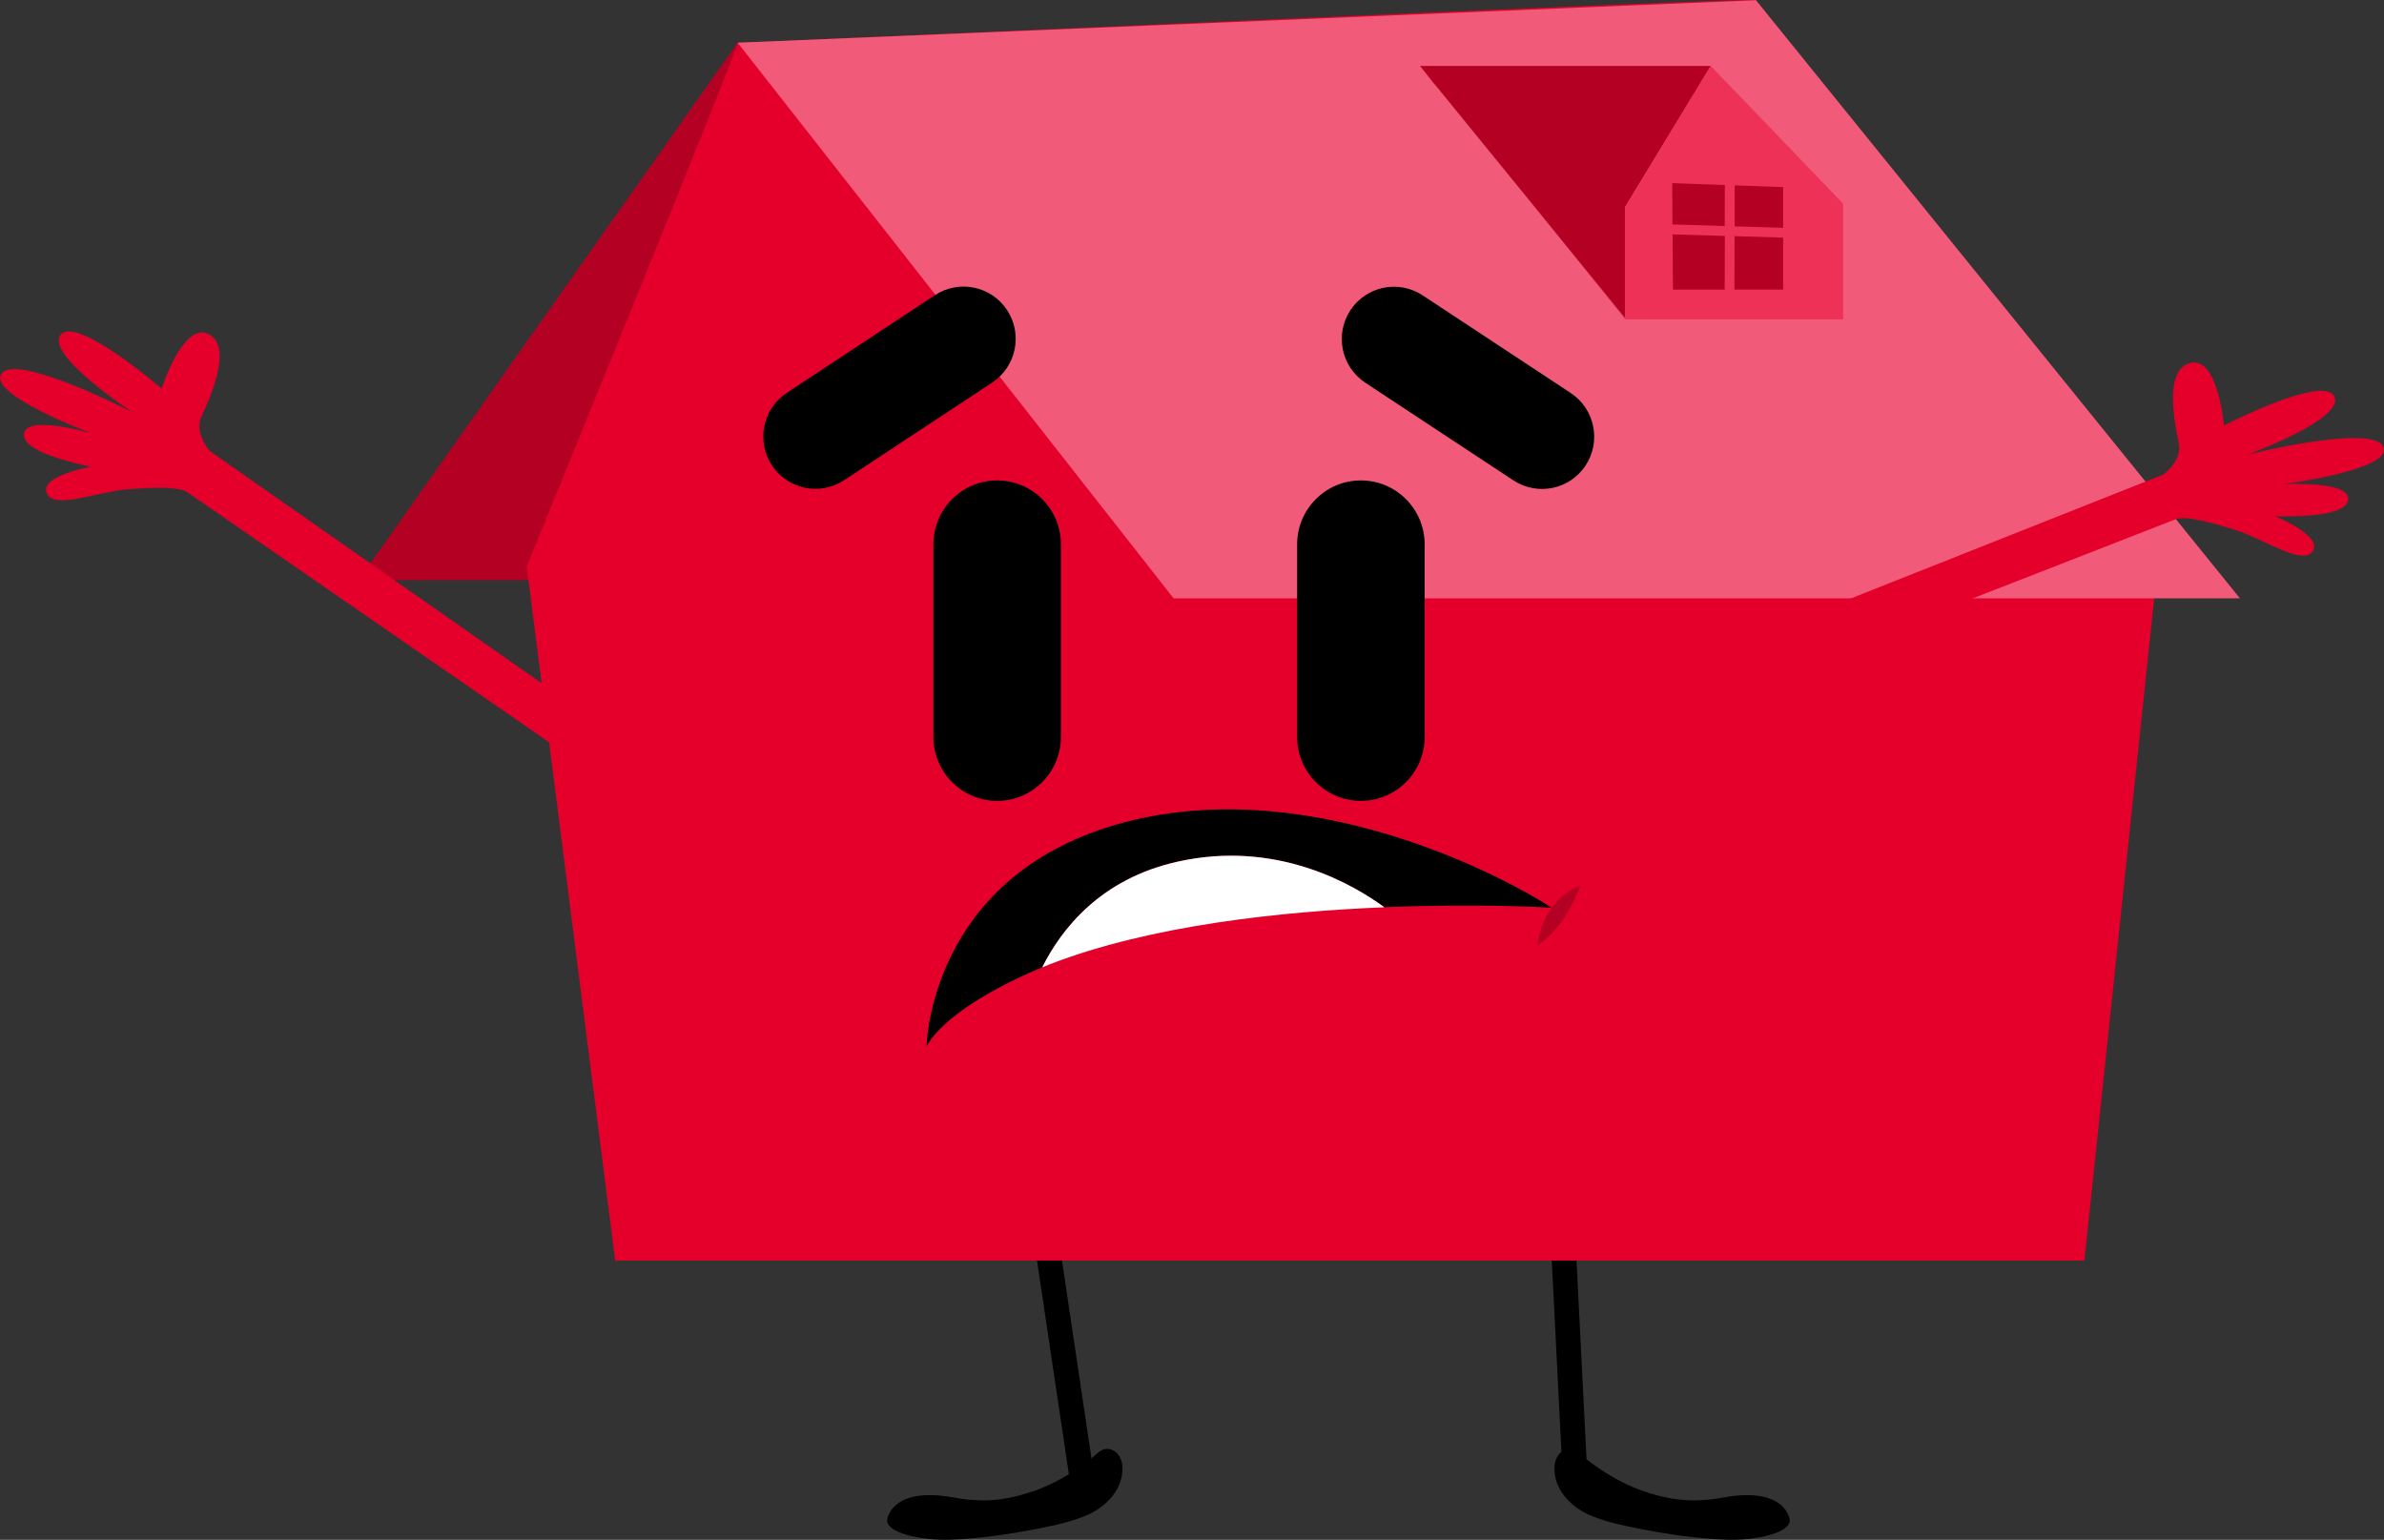 <?xml version="1.0" encoding="UTF-8"?>
<svg id="Capa_1" data-name="Capa 1" xmlns="http://www.w3.org/2000/svg" viewBox="0 0 339.9 219.55">
  <rect x="0" y="0" width="339.9" height="219.55" fill="#333333" stroke="none"/>
  <defs>
    <style>
      .cls-1, .cls-2, .cls-3 {
        fill: #b40023;
      }

      .cls-4 {
        fill: #f15a78;
      }

      .cls-5 {
        fill: #fff;
      }

      .cls-6 {
        fill: #e4002b;
      }

      .cls-2 {
        opacity: .6;
      }

      .cls-2, .cls-7, .cls-3 {
        isolation: isolate;
      }

      .cls-2, .cls-3 {
        mix-blend-mode: multiply;
      }

      .cls-8 {
        fill: #ee3156;
      }

      .cls-3 {
        opacity: .3;
      }
    </style>
  </defs>
  <g id="g15" class="cls-7">
    <g id="Capa_2" data-name="Capa 2">
      <g id="Layer_3" data-name="Layer 3">
        <g id="g14">
          <polygon id="polygon1" class="cls-1" points="105.17 6.09 51.15 82.7 109.71 82.7 105.17 6.09"/>
          <polygon id="polygon2" class="cls-2" points="105.17 6.09 51.15 82.7 109.71 82.7 105.17 6.09"/>
          <g id="g2">
            <rect id="rect2" x="149.94" y="175.02" width="3.52" height="37.15" transform="translate(-26.89 24.49) rotate(-8.48)"/>
            <path id="path2" d="M147.2,212.65c-2.25.79-4.59,1.26-6.89,1.28-1.39,0-2.78-.12-4.14-.38-6.43-1.23-9.03.76-9.64,2.91s5.05,3.22,9.03,3.07c4.13-.16,8.29-.76,12.34-1.56,2.42-.47,4.98-1,7.24-2.01,2.69-1.21,5.07-3.74,4.89-6.9-.07-1.02-.63-2.07-1.6-2.38-.97-.32-1.64.2-2.3.81-.84.76-1.79,1.43-2.73,2.06-1.92,1.29-4,2.35-6.19,3.12h0Z"/>
          </g>
          <g id="g3">
            <rect id="rect3" x="221.92" y="174.64" width="3.52" height="37.15" transform="translate(-9.45 11.51) rotate(-2.89)"/>
            <path id="path3" d="M234.46,212.65c2.25.79,4.59,1.26,6.89,1.28,1.39,0,2.78-.12,4.14-.38,6.43-1.23,9.03.76,9.64,2.91s-5.05,3.22-9.03,3.07c-4.13-.16-8.29-.76-12.34-1.56-2.42-.47-4.98-1-7.24-2.01-2.69-1.21-5.07-3.74-4.89-6.9.07-1.02.63-2.07,1.6-2.38.97-.32,1.64.2,2.3.81.84.76,1.79,1.43,2.73,2.06,1.92,1.29,4,2.35,6.19,3.12h0Z"/>
          </g>
          <path id="path4" class="cls-6" d="M.22,53.25c2.22-2.94,18.59,5.48,18.59,5.48,0,0-12.36-8.12-10.17-10.98,2.2-2.87,14.4,7.65,14.4,7.65,0,0,3.04-9.5,6.64-7.79,3.61,1.69.29,9.09-.93,11.71-.94,2.01.43,4.09,1.11,4.95,9.83,6.87,65.34,45.72,65.34,45.72l-4.7,4.29-63.72-44.05c-1.14-.82-4.49-.8-8.72-.45s-10.53,2.97-11.42.49,6.32-3.72,6.32-3.72c-3.89-.82-10.34-2.55-9.48-4.94.85-2.39,9.5.16,9.5.16,0,0-14.95-5.58-12.73-8.52h0Z"/>
          <path id="path5" class="cls-6" d="M75.1,80.78l12.61,98.95h209.48l11.06-105.01S250.36.55,250.36.03,104.65,6.27,105.17,6.09c.52-.18-30.08,74.69-30.08,74.69h0Z"/>
          <polygon id="polygon5" class="cls-4" points="250.36 .03 105.17 6.09 167.32 85.31 319.36 85.31 250.36 .03"/>
          <path id="rect5" d="M142.17,68.5h0c5.02,0,9.09,4.08,9.09,9.12v27.45c0,5.04-4.07,9.12-9.09,9.12h0c-5.02,0-9.09-4.08-9.09-9.12v-27.45c0-5.04,4.07-9.12,9.09-9.12Z"/>
          <path id="rect6" d="M226.07,66.36h0c-2.26,3.44-6.87,4.39-10.3,2.13l-21.11-13.92c-3.43-2.26-4.39-6.89-2.13-10.33h0c2.26-3.44,6.87-4.39,10.3-2.13l21.11,13.92c3.43,2.26,4.39,6.89,2.13,10.33Z"/>
          <path id="rect7" d="M143.59,44.22h0c2.26,3.44,1.3,8.06-2.13,10.33l-21.11,13.92c-3.43,2.26-8.05,1.31-10.3-2.13h0c-2.26-3.44-1.3-8.06,2.13-10.33l21.11-13.92c3.43-2.26,8.05-1.31,10.3,2.13Z"/>
          <path id="rect8" d="M194.03,114.19h0c-5.02,0-9.09-4.08-9.09-9.12v-27.45c0-5.04,4.07-9.12,9.09-9.12h0c5.02,0,9.09,4.08,9.09,9.12v27.45c0,5.04-4.07,9.12-9.09,9.12Z"/>
          <g id="g9">
            <path id="path8" d="M148.6,137.91c2.73-5.47,8.3-12.62,19.29-15.06,14.1-3.14,25,3.21,29.48,6.5,13.65-.56,23.84.07,23.84.07-7.16-4.67-35.43-19.56-62.08-11.84-26.66,7.71-27.02,31.57-27.02,31.57,3.13-5.38,13.21-9.88,16.49-11.24h0Z"/>
            <path id="path9" class="cls-5" d="M167.89,122.86c-10.99,2.45-16.56,9.6-19.29,15.06.66-.27,1.05-.42,1.05-.42,14.36-5.58,33.05-7.54,47.72-8.14-4.48-3.29-15.38-9.65-29.48-6.5Z"/>
          </g>
          <path id="path10" class="cls-6" d="M339.79,63.68c-1.5-3.31-19.34,1.13-19.34,1.13,0,0,13.87-5.04,12.37-8.27-1.5-3.23-15.74,4.13-15.74,4.13,0,0-.83-9.77-4.72-8.94-3.9.83-2.32,8.64-1.73,11.43.46,2.13-1.33,3.83-2.19,4.5-11.12,4.4-73.92,29.31-73.92,29.31l3.62,5.16,71.99-28.07c1.29-.53,4.55.23,8.6,1.51,4.05,1.28,9.6,5.19,11.02,3.01s-5.32-4.96-5.32-4.96c3.98.07,10.64-.15,10.35-2.63-.3-2.48-9.3-1.96-9.3-1.96,0,0,15.82-2.03,14.32-5.34h0Z"/>
          <polyline id="polyline10" class="cls-1" points="204.39 11.81 231.69 45.32 231.69 29.53 243.91 9.4 202.46 9.4 204.87 12.45"/>
          <polygon id="polygon10" class="cls-8" points="231.69 45.53 231.69 29.53 243.91 9.4 262.79 29.05 262.79 45.53 231.69 45.53"/>
          <polygon id="polygon11" class="cls-3" points="231.69 45.53 218.87 29.53 231.69 29.53 231.69 45.53"/>
          <path id="path11" class="cls-1" d="M225.36,126.29c-1.39,3.33-3.12,6.44-6.14,8.52.33-3.57,2.62-7.38,6.14-8.52Z"/>
          <g id="g13">
            <path id="path12" class="cls-1" d="M245.92,26.38l-7.5-.27c0,.11.02,2.8.03,5.89l7.45.22.02-5.85h0Z"/>
            <polygon id="polygon12" class="cls-1" points="247.31 33.67 247.29 41.29 254.23 41.29 254.23 33.88 247.31 33.67"/>
            <polygon id="polygon13" class="cls-1" points="247.32 32.27 254.23 32.48 254.23 26.68 247.33 26.43 247.32 32.27"/>
            <path id="path13" class="cls-1" d="M238.47,33.4c.02,3.89.05,7.9.05,7.9h7.38l.02-7.66-7.44-.22h0Z"/>
          </g>
        </g>
      </g>
    </g>
  </g>
</svg>